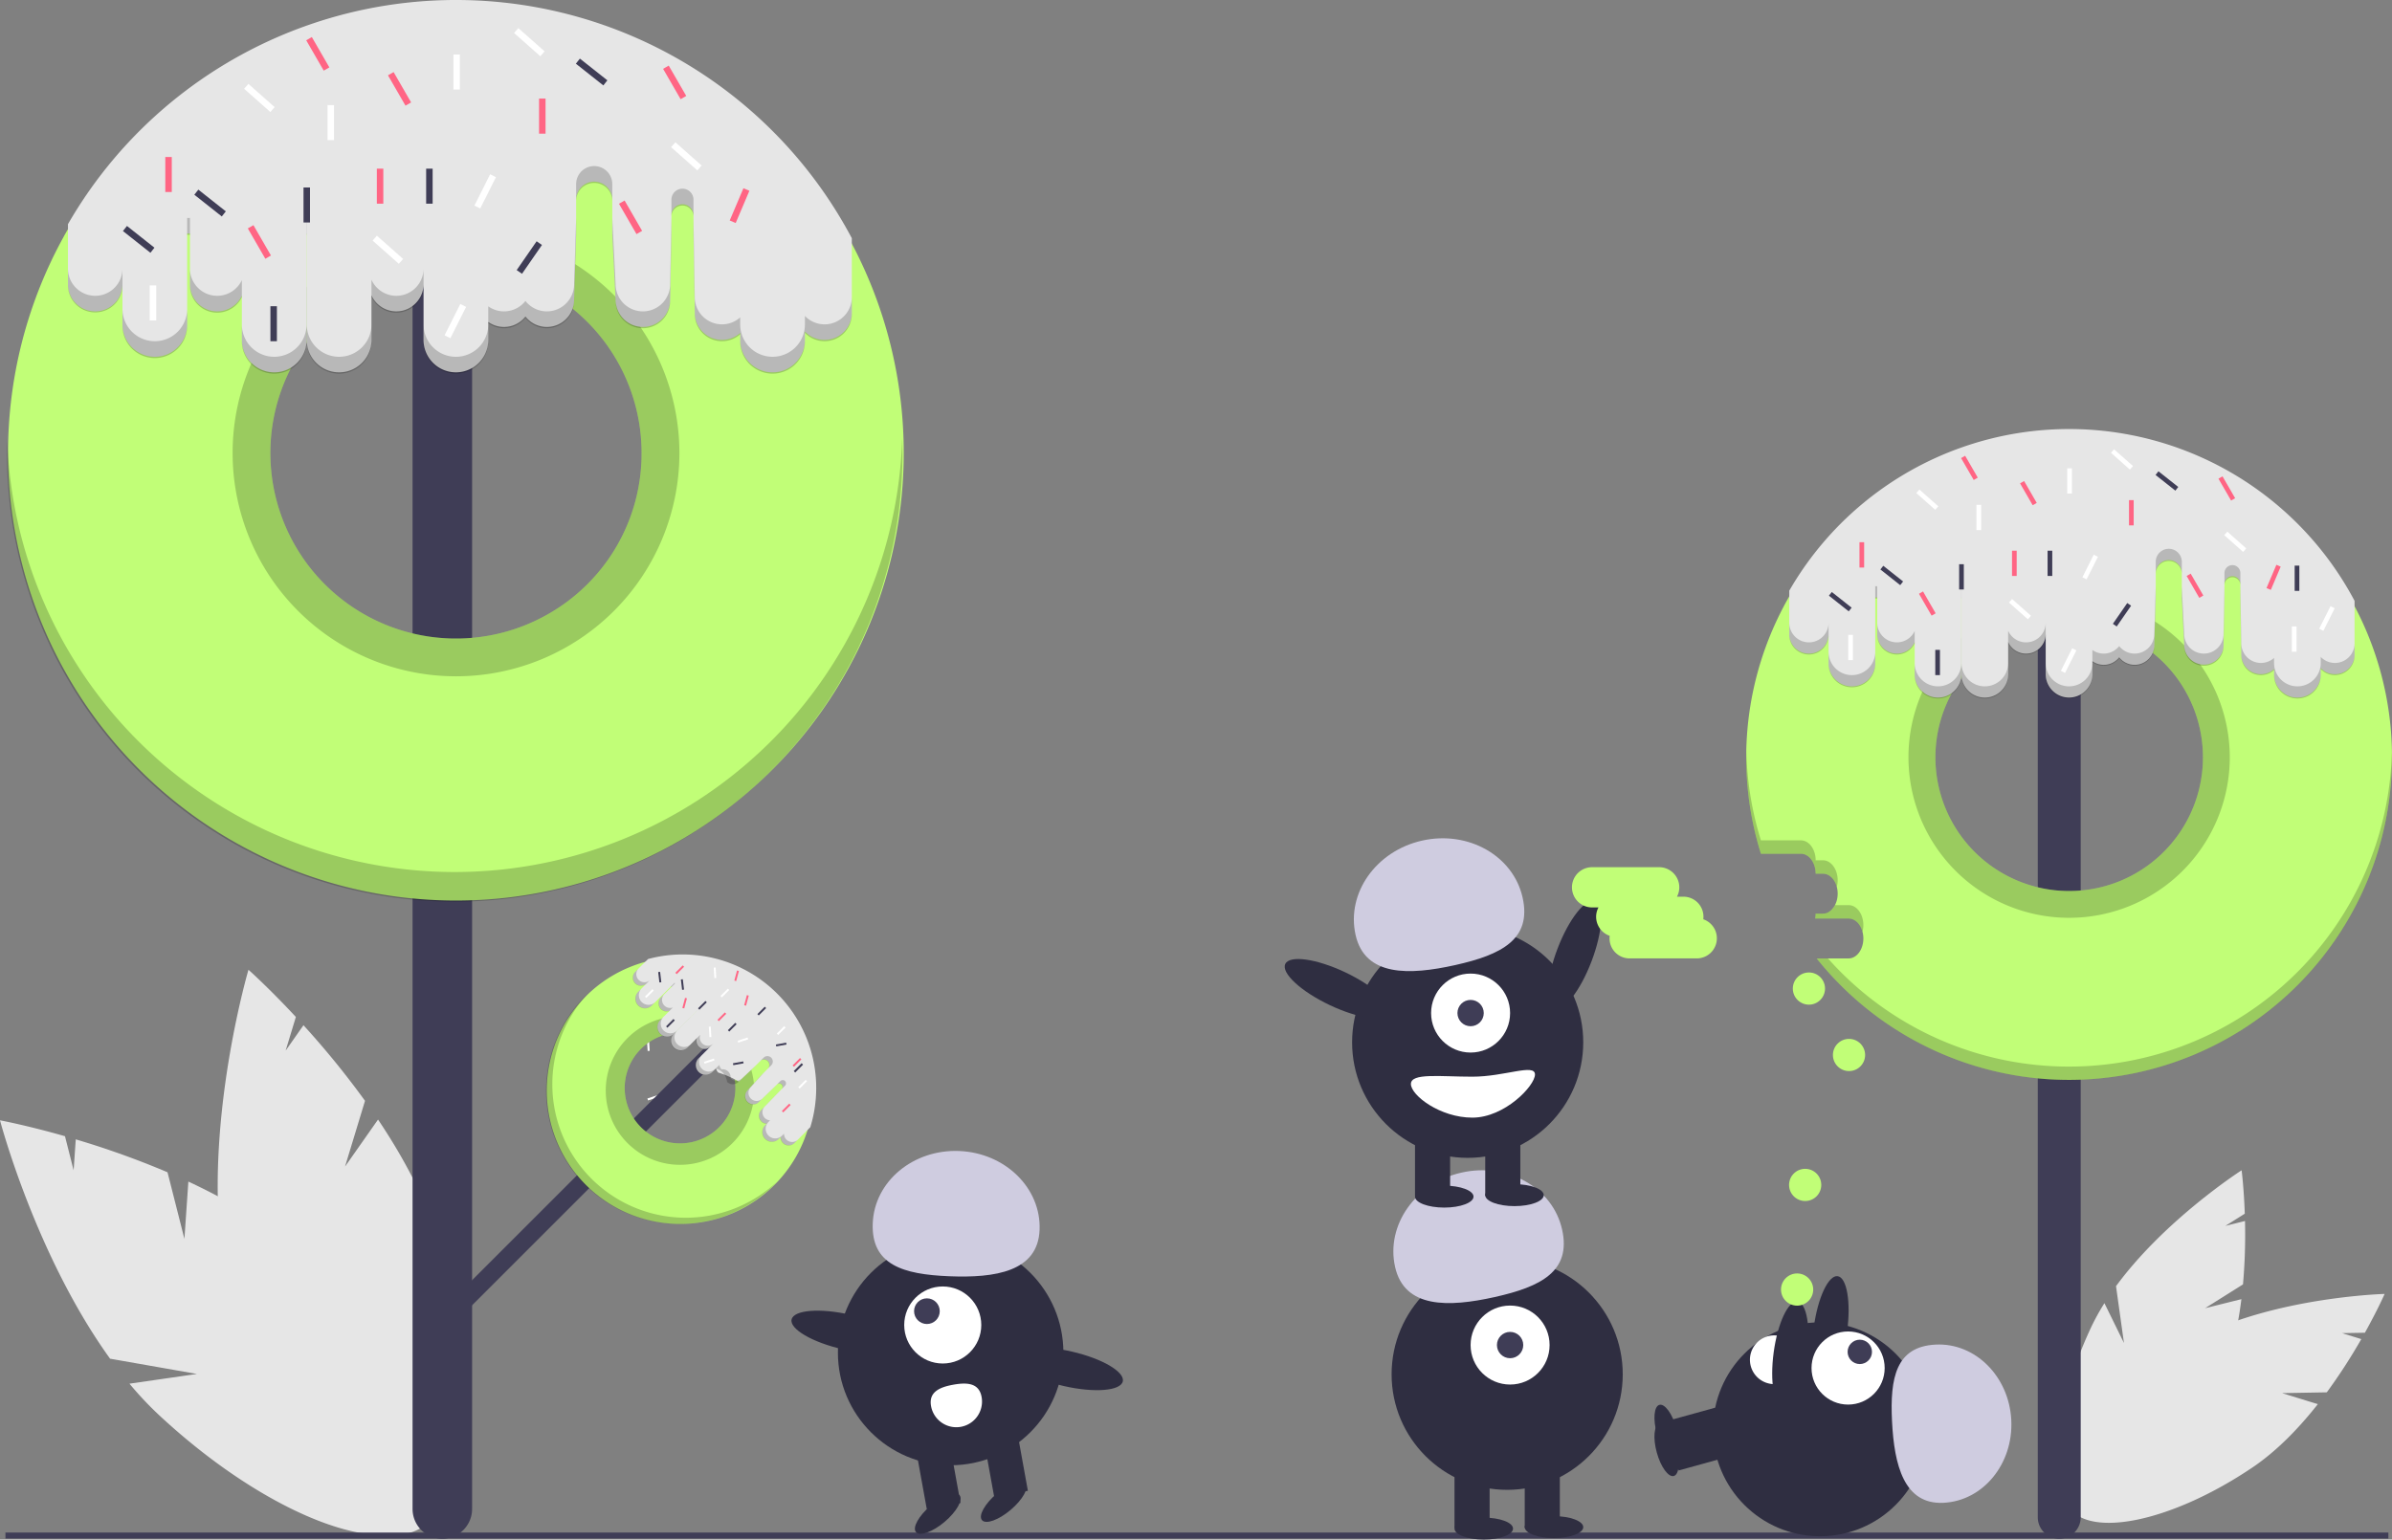<svg xmlns="http://www.w3.org/2000/svg" width="891.381" height="573.886" data-name="Layer 1"><rect width="100%" height="100%" fill="#808080" stroke="none"/><path fill="#e6e6e6" d="m68.723 461.8-6.294-24.823a322.324 322.324 0 0 0-34.197-12.269l-.794 11.536-3.222-12.71C9.804 419.42 0 417.608 0 417.608s13.243 50.36 41.02 88.86l32.365 5.685-25.144 3.625a130.406 130.406 0 0 0 11.247 11.92c40.407 37.506 85.413 54.714 100.523 38.435s-5.396-59.88-45.803-97.387c-12.526-11.627-28.262-20.958-44.014-28.302Z"/><path fill="#e6e6e6" d="m128.579 434.843 7.443-24.503a322.325 322.325 0 0 0-22.932-28.179l-6.643 9.465 3.81-12.546c-10.21-10.972-17.665-17.591-17.665-17.591s-14.694 49.955-10.817 97.27l24.768 21.598-23.399-9.894a130.406 130.406 0 0 0 3.467 16.017c15.204 52.993 44.836 90.988 66.185 84.863s26.333-54.05 11.13-107.043c-4.713-16.429-13.36-32.55-23.049-46.979ZM821.742 487.639l14.11-8.87a209.77 209.77 0 0 0 .746-23.632l-7.302 1.819 7.224-4.541c-.338-9.748-1.18-16.182-1.18-16.182s-28.53 18.288-46.806 43.199l2.963 21.18-7.281-14.843a84.867 84.867 0 0 0-5.128 9.351c-15.13 32.533-16.77 63.848-3.663 69.944s35.997-15.337 51.127-47.87c4.69-10.085 7.316-21.698 8.708-32.922Z"/><path fill="#e6e6e6" d="m850.423 519.302 16.663-.3a209.77 209.77 0 0 0 12.855-19.844l-7.19-2.217 8.53-.153c4.75-8.52 7.355-14.463 7.355-14.463s-33.876.908-62.398 12.787l-8.411 19.662 1.44-16.47a84.868 84.868 0 0 0-9.224 5.355c-29.769 20.029-47.36 45.988-39.29 57.98s38.743 5.48 68.511-14.55c9.228-6.209 17.479-14.793 24.472-23.682Z"/><path fill="#3f3d56" d="M2.029 571.273h888v2.241h-888z"/><path fill="#fff" d="m251.827 60.673 2.3 1.154-6.23 12.418-2.3-1.153z"/><path fill="#3f3d56" d="m240.113 372.681.762-.088.48 4.114-.762.089z"/><path fill="#fff" d="m245.182 408.171.241.728-3.931 1.304-.242-.727zM241.094 387.619l.765-.046.249 4.134-.766.046zM237.515 364.948l.765-.046.249 4.134-.766.046z"/><path fill="#ff6584" d="m292.703 381.1.287.712-3.84 1.551-.288-.71zM246.973 380.403l.741.199-1.072 4-.74-.198z"/><path fill="#3f3d56" d="M286.479 70.608h2.418v13.058h-2.418z"/><path fill="#fff" d="M285.028 102.042h2.418V115.1h-2.418zM285.105 374.435l.51.51-2.752 2.752-.51-.51zM292.342 416.128l.51.51-2.752 2.752-.51-.51z"/><path fill="#ff6584" d="m286.381 399.17.697.187-1.008 3.759-.696-.187zM288.367 384.63l.51.51-2.752 2.751-.51-.51z"/><path fill="#3f3d56" d="M277.806 384.67a3.307 3.307 0 0 0-4.677-4.676L167.613 485.51a3.307 3.307 0 1 0 4.676 4.677l104.838-104.838"/><path fill="#C1FE77" d="M288.591 371.353a49.71 49.71 0 1 0 12.377 49.809 49.733 49.733 0 0 0-12.377-49.809Zm-40.702 54.094a20.575 20.575 0 0 1-9.05-5.281 22.704 22.704 0 0 1-1.429-1.588 20.621 20.621 0 1 1 10.479 6.87Z"/><path fill="#3f3d56" d="M175.926 94.945a11.093 11.093 0 0 0-22.186 0v467.539a11.093 11.093 0 1 0 22.186 0V98.167"/><path fill="#C1FE77" d="M317.428 90.8a166.89 166.89 0 1 0 19.35 78.05 166.805 166.805 0 0 0-19.35-78.05ZM203.92 229.092a69.167 69.167 0 1 1 35.167-60.24 68.827 68.827 0 0 1-35.167 60.24Z"/><path d="M169.444 325.054A166.842 166.842 0 0 1 2.686 163.41q-.086 2.708-.088 5.436a166.847 166.847 0 1 0 333.693 0q0-2.732-.088-5.442a166.842 166.842 0 0 1-166.759 161.649Z" opacity=".2"/><path d="M169.928 85.594a83.251 83.251 0 1 0 83.256 83.257 83.349 83.349 0 0 0-83.256-83.257Zm33.992 143.497a69.167 69.167 0 1 1 35.167-60.24 68.827 68.827 0 0 1-35.167 60.24Z" opacity=".2"/><path fill="#e6e6e6" d="M317.43 88.796v27.755a10.149 10.149 0 0 1-17.478 7.027v3.163a12.056 12.056 0 1 1-24.113 0v-2.636a10.143 10.143 0 0 1-16.926-7.554l-.484-29.5v-6.805a4.11 4.11 0 0 0-8.221 0v6.804l-.484 24.665a10.156 10.156 0 0 1-20.312 0L228.17 87.05V74.443a6.737 6.737 0 0 0-13.474 0V87.05l-.76 24.665a10.148 10.148 0 0 1-18.135 6.267 10.129 10.129 0 0 1-13.85 2.012v6.747a12.056 12.056 0 1 1-24.113 0v-20.83a10.152 10.152 0 0 1-19.413 4.164v16.666a12.056 12.056 0 1 1-24.113 0V87.05h-.067v39.69a12.056 12.056 0 1 1-24.113 0v-16.525a10.15 10.15 0 0 1-19.345-4.305v-18.86h-1.035v33.886a12.056 12.056 0 0 1-24.113 0v-15.026a10.156 10.156 0 1 1-20.312 0V83.554a166.905 166.905 0 0 1 292.103 5.242Z"/><path d="M102.188 132.994a12.056 12.056 0 0 1-12.056-12.057v6.287a12.056 12.056 0 0 0 24.113 0v-6.287a12.056 12.056 0 0 1-12.057 12.057ZM126.369 132.994a12.056 12.056 0 0 1-12.057-12.057v6.287a12.056 12.056 0 0 0 24.113 0v-6.287a12.056 12.056 0 0 1-12.056 12.057ZM90.132 104.412a10.15 10.15 0 0 1-19.345-4.304v6.287a10.15 10.15 0 0 0 19.345 4.304ZM114.245 81.247h.068v6.287h-.068zM45.64 100.108a10.156 10.156 0 0 1-20.312 0v6.287a10.156 10.156 0 0 0 20.311 0ZM69.752 81.247h1.035v6.287h-1.035zM57.696 127.19a12.056 12.056 0 0 1-12.057-12.056v6.287a12.056 12.056 0 1 0 24.113 0v-6.287a12.056 12.056 0 0 1-12.056 12.056ZM169.894 132.994a12.056 12.056 0 0 1-12.056-12.057v6.287a12.056 12.056 0 0 0 24.113 0v-6.287a12.056 12.056 0 0 1-12.057 12.057ZM258.43 74.443a4.11 4.11 0 1 0-8.222 0v6.287a4.11 4.11 0 1 1 8.221 0ZM157.838 100.108a10.152 10.152 0 0 1-19.413 4.164v6.287a10.152 10.152 0 0 0 19.413-4.164ZM239.568 116.067a10.155 10.155 0 0 1-10.156-10.156l-1.242-24.664v6.287l1.242 24.664a10.156 10.156 0 0 0 20.312 0l.484-24.664v-6.287l-.484 24.664a10.155 10.155 0 0 1-10.156 10.156ZM307.274 120.903a10.123 10.123 0 0 1-7.322-3.129v3.163a12.056 12.056 0 0 1-24.113 0v-2.635a10.143 10.143 0 0 1-16.926-7.554l-.484-29.5v6.286l.484 29.5a10.143 10.143 0 0 0 16.926 7.555v2.635a12.056 12.056 0 0 0 24.113 0v-3.163a10.149 10.149 0 0 0 17.478-7.026v-6.287a10.155 10.155 0 0 1-10.156 10.155ZM203.78 116.067a10.131 10.131 0 0 1-7.979-3.888 10.129 10.129 0 0 1-13.85 2.012v6.287a10.129 10.129 0 0 0 13.85-2.012 10.148 10.148 0 0 0 18.136-6.268l.76-24.664v-6.287l-.76 24.664a10.155 10.155 0 0 1-10.156 10.156ZM228.17 68.64a6.737 6.737 0 1 0-13.474 0v6.286a6.737 6.737 0 1 1 13.474 0Z" opacity=".2"/><path fill="#3f3d56" d="M113.103 69.882h2.418V82.94h-2.418zM158.805 62.87h2.418v13.058h-2.418zM100.771 114.133h2.418v13.058h-2.418zM199.97 89.94l1.99 1.376-7.43 10.738-1.989-1.375zM72.413 72.583l1.5-1.896 10.24 8.102-1.5 1.896zM214.595 23.738l1.5-1.896 10.241 8.102-1.5 1.897zM45.814 86.124l1.5-1.896 10.24 8.102-1.5 1.896z"/><path fill="#fff" d="M122.05 39.173h2.418v13.058h-2.418zM55.795 106.395h2.418v13.058h-2.418zM168.961 20.312h2.418V33.37h-2.418zM182.656 64.955l2.162 1.085-5.856 11.67-2.161-1.083zM171.534 113.316l2.16 1.085-5.855 11.671-2.161-1.084zM138.851 89.67l1.604-1.81 9.771 8.663-1.604 1.809zM90.973 33.087l1.604-1.81 9.771 8.663-1.604 1.81zM250.082 54.85l1.604-1.81 9.771 8.663-1.604 1.809zM191.565 12.291l1.604-1.81 9.771 8.663-1.604 1.81z"/><path fill="#ff6584" d="M140.428 62.87h2.418v13.058h-2.418zM277.036 70.17l2.225.946-5.103 12.02-2.225-.946zM92.349 85.144l2.094-1.209 6.529 11.309-2.094 1.209zM230.663 75.955l2.094-1.209 6.529 11.309-2.094 1.209zM144.581 28.079l2.094-1.21 6.53 11.31-2.095 1.209zM247.106 25.66l2.094-1.209 6.529 11.309-2.094 1.209zM114.112 15.02l2.094-1.209 6.529 11.309-2.094 1.209zM200.879 36.755h2.418v13.058h-2.418zM61.599 58.517h2.418v13.058h-2.418z"/><path d="M220.392 439.352a49.736 49.736 0 0 1-1.078-69.223q-.59.552-1.165 1.127a49.737 49.737 0 1 0 70.339 70.338q.576-.576 1.128-1.165a49.736 49.736 0 0 1-69.224-1.077Z" opacity=".2"/><path d="M272.981 386.963a27.674 27.674 0 1 0 0 39.124 27.708 27.708 0 0 0 0-39.124Zm-4.98 33.203a20.627 20.627 0 0 1-29.162 0 22.704 22.704 0 0 1-1.429-1.588 20.616 20.616 0 1 1 30.59 1.588Z" opacity=".2"/><path fill="#e6e6e6" d="m301.964 420.166-5.85 5.85a3.025 3.025 0 0 1-5.165-2.202l-.667.667a3.594 3.594 0 0 1-5.083-5.083l.556-.556a3.024 3.024 0 0 1-1.976-5.16l6.117-6.32 1.434-1.434a1.225 1.225 0 0 0-1.733-1.733l-1.434 1.434-5.301 5.097a3.027 3.027 0 0 1-4.282-4.282l4.937-5.46 2.658-2.658a2.008 2.008 0 0 0-2.84-2.84l-2.658 2.657-5.359 5.04a34.695 34.695 0 0 0-7.645-3.365 3.017 3.017 0 0 1-.842-1.633l-1.422 1.422a3.594 3.594 0 0 1-5.083-5.082l4.39-4.391a3.026 3.026 0 0 1-4.969-3.214l-3.513 3.513a3.594 3.594 0 0 1-5.083-5.083l8.367-8.366-.015-.015-8.366 8.367a3.594 3.594 0 0 1-5.083-5.083l3.484-3.483a3.026 3.026 0 0 1-3.17-4.985l3.975-3.976-.218-.218-7.143 7.143a3.594 3.594 0 0 1-5.083-5.083l3.168-3.167a3.027 3.027 0 0 1-4.282-4.282l4.713-4.712a49.754 49.754 0 0 1 60.466 62.676Z"/><path d="M247.278 384.112a3.594 3.594 0 0 1 0-5.082l-1.325 1.325a3.594 3.594 0 0 0 5.082 5.083l1.325-1.326a3.594 3.594 0 0 1-5.082 0ZM252.375 389.21a3.594 3.594 0 0 1 0-5.083l-1.325 1.325a3.594 3.594 0 1 0 5.082 5.083l1.325-1.326a3.594 3.594 0 0 1-5.082 0ZM250.761 375.546a3.026 3.026 0 0 1-3.17-4.984l-1.326 1.325a3.026 3.026 0 0 0 3.17 4.985ZM259.402 377.072l1.325-1.326.014.015-1.325 1.325zM242.29 365.26a3.027 3.027 0 1 1-4.282-4.28l-1.325 1.324a3.027 3.027 0 0 0 4.282 4.282ZM250.023 367.693l1.325-1.325.218.219-1.325 1.325zM239.123 373.51a3.594 3.594 0 0 1 0-5.082l-1.326 1.325a3.594 3.594 0 1 0 5.083 5.083l1.325-1.325a3.594 3.594 0 0 1-5.082 0ZM261.55 398.384a3.594 3.594 0 0 1 0-5.083l-1.326 1.325a3.594 3.594 0 1 0 5.083 5.083l1.325-1.325a3.594 3.594 0 0 1-5.083 0ZM292.553 404.704a1.225 1.225 0 0 0-1.733-1.733l-1.325 1.325a1.225 1.225 0 1 1 1.733 1.733ZM265.94 388.91a3.026 3.026 0 0 1-4.97-3.213l-1.325 1.325a3.026 3.026 0 0 0 4.97 3.214ZM279.804 409.503a3.027 3.027 0 0 1 0-4.282l4.937-5.46-1.326 1.324-4.936 5.461a3.027 3.027 0 1 0 4.281 4.282l5.3-5.097 1.326-1.325-5.3 5.097a3.027 3.027 0 0 1-4.282 0ZM293.056 424.794a3.018 3.018 0 0 1-.884-2.203l-.667.666a3.594 3.594 0 1 1-5.082-5.082l.555-.556a3.024 3.024 0 0 1-1.975-5.16l6.116-6.32-1.325 1.325-6.117 6.32a3.024 3.024 0 0 0 1.976 5.16l-.556.556a3.594 3.594 0 1 0 5.083 5.083l.667-.667a3.025 3.025 0 0 0 5.165 2.203l1.325-1.325a3.027 3.027 0 0 1-4.281 0ZM272.26 401.959a3.02 3.02 0 0 0-3.364-3.364 3.017 3.017 0 0 1-.842-1.633l-1.325 1.325a5.804 5.804 0 0 1 4.206 4.997 3.027 3.027 0 0 0 4.281 0l5.36-5.039 1.325-1.325-5.36 5.039a3.027 3.027 0 0 1-4.28 0ZM287.398 397.103a2.008 2.008 0 1 0-2.84-2.84l-1.325 1.325a2.008 2.008 0 1 1 2.84 2.84Z" opacity=".2"/><path fill="#3f3d56" d="m262.882 373.11.51.51-2.753 2.752-.51-.51zM273.993 381.265l.51.51-2.752 2.752-.51-.51zM284.993 375.265l.51.51-2.752 2.752-.51-.51zM250.955 379.838l.51.51-2.753 2.752-.51-.51zM276.965 395.65l.129.708-3.83.698-.128-.71zM292.965 388.65l.129.708-3.83.698-.128-.71zM253.735 365.102l.716-.084.451 3.866-.716.084zM245.274 362.35l.716-.084.451 3.866-.716.084z"/><path fill="#fff" d="m271.241 368.523.51.51-2.752 2.751-.51-.51zM292.241 382.523l.51.51-2.752 2.751-.51-.51zM300.241 402.523l.51.51-2.752 2.751-.51-.51zM243.105 368.726l.51.51-2.752 2.752-.51-.51zM278.581 386.732l.227.685-3.694 1.225-.227-.684zM266.043 394.581l.227.685-3.694 1.225-.227-.684zM264.138 382.708l.72-.043.233 3.885-.72.043zM265.973 360.69l.72-.044.233 3.885-.72.043z"/><path fill="#ff6584" d="m270.12 377.392.51.51-2.752 2.752-.51-.51zM294.12 411.392l.51.51-2.752 2.752-.51-.51zM298.12 394.392l.51.51-2.752 2.752-.51-.51zM255.29 371.952l.697.187-1.008 3.76-.696-.187zM278.328 370.933l.697.187-1.008 3.76-.696-.188zM274.658 361.758l.697.187-1.008 3.76-.696-.188zM254.42 359.858l.51.51-2.752 2.752-.51-.51z"/><path fill="#3f3d56" d="M775.38 206.93a8 8 0 1 0-16 0v358.647a8 8 0 0 0 16 0V209.253"/><path fill="#C1FE77" d="M877.43 225.963a120.362 120.362 0 0 0-221.22 92.29h14.93c3 0 5.46 3.34 5.46 7.43h2.74c3.01 0 5.47 3.34 5.47 7.43 0 4.08-2.46 7.43-5.47 7.43h-2.74a10.087 10.087 0 0 1-.19 1.85h12.5c3.01 0 5.47 3.35 5.47 7.43 0 4.09-2.46 7.43-5.47 7.43h-11.94a120.34 120.34 0 0 0 200.46-131.29Zm-81.86 99.74a49.676 49.676 0 0 1-24.52 6.42 51.473 51.473 0 0 1-5.15-.26 49.849 49.849 0 1 1 29.67-6.16Z"/><path d="M694.053 347.325a9.736 9.736 0 0 0 .328-2.5c0-4.086-2.462-7.429-5.47-7.429h-5.116a5.24 5.24 0 0 1-4.455 3.143h-2.735a9.754 9.754 0 0 1-.196 1.857h12.502c2.362 0 4.381 2.065 5.142 4.929ZM679.34 325.682c2.362 0 4.38 2.065 5.142 4.928a9.73 9.73 0 0 0 .327-2.5c0-4.085-2.461-7.428-5.47-7.428h-2.734c0-4.086-2.461-7.429-5.47-7.429H656.21a120.181 120.181 0 0 1-5.436-33.671c-.02.89-.045 1.777-.045 2.671a120.276 120.276 0 0 0 5.48 36h14.927c3.008 0 5.469 3.343 5.469 7.429ZM771.055 397.579a120.017 120.017 0 0 1-89.87-40.326h-4.219a120.323 120.323 0 0 0 214.415-75c0-.752-.022-1.5-.035-2.248a120.323 120.323 0 0 1-120.291 117.574Z" opacity=".2"/><path d="M771.05 222.383a59.87 59.87 0 1 0 59.88 59.87 59.94 59.94 0 0 0-59.88-59.87Zm24.52 103.32a49.676 49.676 0 0 1-24.52 6.42 51.473 51.473 0 0 1-5.15-.26 49.849 49.849 0 1 1 29.67-6.16Z" opacity=".2"/><path fill="#e6e6e6" d="M877.43 223.965v20.016a7.319 7.319 0 0 1-12.605 5.068v2.28a8.695 8.695 0 1 1-17.39 0v-1.9a7.315 7.315 0 0 1-12.206-5.448l-.35-21.275V217.8a2.965 2.965 0 1 0-5.928 0v4.907l-.35 17.788a7.324 7.324 0 0 1-14.647 0l-.897-17.788v-9.092a4.858 4.858 0 0 0-9.717 0v9.092l-.547 17.788a7.319 7.319 0 0 1-13.079 4.52 7.304 7.304 0 0 1-9.989 1.45v4.866a8.695 8.695 0 0 1-17.39 0v-15.022a7.321 7.321 0 0 1-13.999 3.003v12.019a8.695 8.695 0 0 1-17.39 0v-28.624h-.049v28.624a8.695 8.695 0 1 1-17.39 0v-11.918a7.32 7.32 0 0 1-13.95-3.104v-13.602h-.746v24.439a8.695 8.695 0 0 1-17.39 0v-10.837a7.324 7.324 0 0 1-14.648 0v-16.123a120.368 120.368 0 0 1 210.657 3.78Z"/><path d="M722.203 255.84a8.694 8.694 0 0 1-8.695-8.695v4.534a8.695 8.695 0 0 0 17.39 0v-4.534a8.694 8.694 0 0 1-8.695 8.694ZM739.641 255.84a8.694 8.694 0 0 1-8.695-8.695v4.534a8.695 8.695 0 0 0 17.39 0v-4.534a8.694 8.694 0 0 1-8.695 8.694ZM713.508 235.227a7.32 7.32 0 0 1-13.95-3.104v4.534a7.32 7.32 0 0 0 13.95 3.104ZM730.898 218.521h.049v4.534h-.049zM681.421 232.123a7.324 7.324 0 0 1-14.648 0v4.534a7.324 7.324 0 0 0 14.648 0ZM698.811 218.521h.746v4.534h-.746zM690.116 251.654a8.694 8.694 0 0 1-8.695-8.695v4.534a8.695 8.695 0 0 0 17.39 0v-4.534a8.694 8.694 0 0 1-8.695 8.695ZM771.03 255.84a8.694 8.694 0 0 1-8.694-8.695v4.534a8.695 8.695 0 1 0 17.39 0v-4.534a8.694 8.694 0 0 1-8.696 8.694ZM834.88 213.614a2.965 2.965 0 1 0-5.93 0v4.534a2.965 2.965 0 1 1 5.93 0ZM762.336 232.123a7.321 7.321 0 0 1-14 3.003v4.534a7.321 7.321 0 0 0 14-3.003ZM821.278 243.633a7.323 7.323 0 0 1-7.324-7.325l-.897-17.787v4.534l.897 17.787a7.324 7.324 0 0 0 14.648 0l.349-17.787v-4.534l-.35 17.787a7.323 7.323 0 0 1-7.323 7.325ZM870.106 247.12a7.3 7.3 0 0 1-5.28-2.256v2.28a8.695 8.695 0 1 1-17.39 0v-1.9a7.315 7.315 0 0 1-12.208-5.448l-.348-21.275v4.534l.348 21.275a7.315 7.315 0 0 0 12.207 5.448v1.9a8.695 8.695 0 0 0 17.39 0v-2.28a7.319 7.319 0 0 0 12.605-5.068v-4.534a7.323 7.323 0 0 1-7.324 7.324ZM795.469 243.633a7.306 7.306 0 0 1-5.755-2.805 7.304 7.304 0 0 1-9.989 1.451v4.534a7.304 7.304 0 0 0 9.99-1.45 7.319 7.319 0 0 0 13.078-4.52l.548-17.788v-4.534l-.548 17.787a7.323 7.323 0 0 1-7.324 7.325ZM813.057 209.429a4.858 4.858 0 1 0-9.716 0v4.534a4.858 4.858 0 1 1 9.716 0Z" opacity=".2"/><path fill="#3f3d56" d="M730.074 210.325h1.744v9.417h-1.744zM763.033 205.268h1.744v9.417h-1.744zM855.108 210.848h1.744v9.417h-1.744zM721.181 242.237h1.744v9.417h-1.744zM792.722 224.79l1.434.993-5.358 7.744-1.434-.993zM700.73 212.273l1.082-1.368 7.385 5.843-1.082 1.368zM803.268 177.047l1.082-1.368 7.385 5.843-1.082 1.368zM681.546 222.041l1.082-1.368 7.385 5.844-1.082 1.367z"/><path fill="#fff" d="M736.527 188.178h1.744v9.417h-1.744zM688.745 236.657h1.744v9.417h-1.744zM770.357 174.576h1.744v9.417h-1.744zM854.062 233.518h1.744v9.417h-1.744zM780.234 206.772l1.559.782-4.223 8.417-1.559-.782zM772.212 241.649l1.559.782-4.223 8.417-1.559-.782zM868.473 225.954l1.559.782-4.223 8.417-1.559-.782zM748.642 224.595l1.157-1.305 7.047 6.247-1.157 1.305zM714.114 183.789l1.157-1.305 7.047 6.247-1.157 1.305zM828.86 199.484l1.157-1.305 7.046 6.247-1.157 1.305zM786.658 168.792l1.157-1.305 7.047 6.247-1.157 1.305z"/><path fill="#ff6584" d="M749.78 205.268h1.744v9.417h-1.744zM848.299 210.533l1.605.681-3.68 8.668-1.605-.681zM715.107 221.332l1.51-.872 4.709 8.155-1.51.872zM814.855 214.705l1.51-.872 4.709 8.155-1.51.872zM752.774 180.177l1.51-.872 4.709 8.155-1.51.872zM826.714 178.433l1.51-.872 4.709 8.155-1.51.872zM730.802 170.76l1.51-.872 4.709 8.155-1.51.872zM793.376 186.434h1.744v9.417h-1.744zM692.93 202.129h1.744v9.417h-1.744z"/><circle cx="354.258" cy="504.177" r="42.012" fill="#2f2e41"/><path fill="#2f2e41" d="m383.043 555.713-12.559 2.274-4.073-22.501 12.559-2.274zM357.925 560.26l-12.559 2.274-4.073-22.501 12.559-2.274z"/><ellipse cx="503.301" cy="722.762" fill="#2f2e41" rx="10.636" ry="3.989" transform="rotate(-40.261 210.124 853.35)"/><ellipse cx="527.896" cy="718.31" fill="#2f2e41" rx="10.636" ry="3.989" transform="rotate(-40.261 234.719 848.897)"/><circle cx="351.316" cy="493.901" r="14.359" fill="#fff"/><circle cx="345.415" cy="488.754" r="4.786" fill="#3f3d56"/><path fill="#cfcce0" d="M387.4 458.473c.631-15.554-12.774-28.728-29.941-29.425s-31.597 11.346-32.229 26.9 11.302 19.087 28.47 19.784 33.068-1.706 33.7-17.26Z"/><ellipse cx="469.311" cy="655.06" fill="#2f2e41" rx="6.594" ry="21.006" transform="rotate(-77.09 292.894 672.342)"/><ellipse cx="551.78" cy="668.775" fill="#2f2e41" rx="6.594" ry="21.006" transform="rotate(-77.09 375.363 686.056)"/><path fill="#fff" d="M365.796 520.734a9.572 9.572 0 1 1-18.838 3.41c-.942-5.202 3.08-7.043 8.282-7.984s9.615-.628 10.556 4.574Z"/><ellipse cx="740.583" cy="514.548" fill="#2f2e41" rx="21.534" ry="6.76" transform="rotate(-69.082 548.5 547.031)"/><circle cx="561.649" cy="512.284" r="43.067" fill="#2f2e41"/><path fill="#2f2e41" d="M542.023 546.083h13.084v23.442h-13.084zM568.191 546.083h13.084v23.442h-13.084z"/><ellipse cx="552.927" cy="569.798" fill="#2f2e41" rx="10.903" ry="4.089"/><ellipse cx="579.094" cy="569.252" fill="#2f2e41" rx="10.903" ry="4.089"/><circle cx="562.739" cy="501.381" r="14.719" fill="#fff"/><circle cx="562.739" cy="501.381" r="4.906" fill="#3f3d56"/><path fill="#cfcce0" d="M519.872 472.232c-3.477-15.574 7.639-31.31 24.829-35.149s33.944 5.676 37.422 21.25-7.915 21.317-25.105 25.155-33.668 4.318-37.146-11.256Z"/><circle cx="546.93" cy="388.533" r="43.067" fill="#2f2e41"/><path fill="#2f2e41" d="M527.304 422.333h13.084v23.442h-13.084zM553.472 422.333h13.084v23.442h-13.084z"/><ellipse cx="538.207" cy="446.047" fill="#2f2e41" rx="10.903" ry="4.089"/><ellipse cx="564.375" cy="445.502" fill="#2f2e41" rx="10.903" ry="4.089"/><circle cx="548.02" cy="377.63" r="14.719" fill="#fff"/><circle cx="548.02" cy="377.63" r="4.906" fill="#3f3d56"/><path fill="#cfcce0" d="M505.153 348.482c-3.477-15.574 7.639-31.31 24.829-35.149s33.944 5.675 37.421 21.249-7.915 21.318-25.105 25.156-33.667 4.318-37.145-11.256Z"/><ellipse cx="652.267" cy="527.087" fill="#2f2e41" rx="6.76" ry="21.534" transform="rotate(-64.626 450.017 569.438)"/><path fill="#fff" d="M525.775 404.07c0 4.215 10.854 12.539 22.897 12.539s23.335-11.867 23.335-16.082-11.292.817-23.335.817-22.897-1.489-22.897 2.726Z"/><circle cx="672.697" cy="441.69" r="6" fill="#C1FE77"/><circle cx="689.04" cy="393.253" r="6" fill="#C1FE77"/><circle cx="674.097" cy="368.495" r="6" fill="#C1FE77"/><path fill="#2f2e41" d="m625.53 548.131-3.227-11.675 20.918-5.782 3.227 11.675z"/><ellipse cx="774.907" cy="699.004" fill="#2f2e41" rx="3.785" ry="10.094" transform="rotate(-15.453 113.698 1186.701)"/><ellipse cx="835.976" cy="654" fill="#2f2e41" rx="19.935" ry="6.258" transform="rotate(-82.281 668.315 662.784)"/><circle cx="678.227" cy="532.784" r="39.871" fill="#2f2e41"/><path fill="#2f2e41" d="m625.53 541.066-3.227-11.676 20.917-5.782 3.228 11.675z"/><ellipse cx="774.907" cy="691.938" fill="#2f2e41" rx="3.785" ry="10.094" transform="rotate(-15.452 113.709 1179.656)"/><circle cx="688.696" cy="509.944" r="13.627" fill="#fff"/><circle cx="693.054" cy="503.924" r="4.542" fill="#3f3d56"/><path fill="#cfcce0" d="M724.27 560.183c14.754-.738 26.055-14.539 25.24-30.825s-13.437-28.889-28.192-28.15-17.07 12.32-16.254 28.606 4.451 31.108 19.206 30.37Z"/><path fill="#fff" d="M661.932 515.915a9.084 9.084 0 0 1-1.466-18.11c5-.405 6.365 3.565 6.77 8.566s-.303 9.139-5.304 9.544Z"/><ellipse cx="821.011" cy="663.473" fill="#2f2e41" rx="19.935" ry="6.258" transform="rotate(-82.281 653.35 672.257)"/><circle cx="669.697" cy="480.69" r="6" fill="#C1FE77"/><path fill="#C1FE77" d="M634.733 342.67a7.454 7.454 0 0 0-7.437-8.417h-2.377a7.429 7.429 0 0 0 .877-3.5 7.522 7.522 0 0 0-7.5-7.5h-25a7.5 7.5 0 0 0 0 15h2.376a7.43 7.43 0 0 0-.876 3.5 7.523 7.523 0 0 0 5.062 7.083 7.453 7.453 0 0 0 7.438 8.417h25a7.494 7.494 0 0 0 2.437-14.582Z"/><path fill="#3f3d56" d="m298.723 396.316.542.543-2.929 2.929-.542-.543z"/></svg>